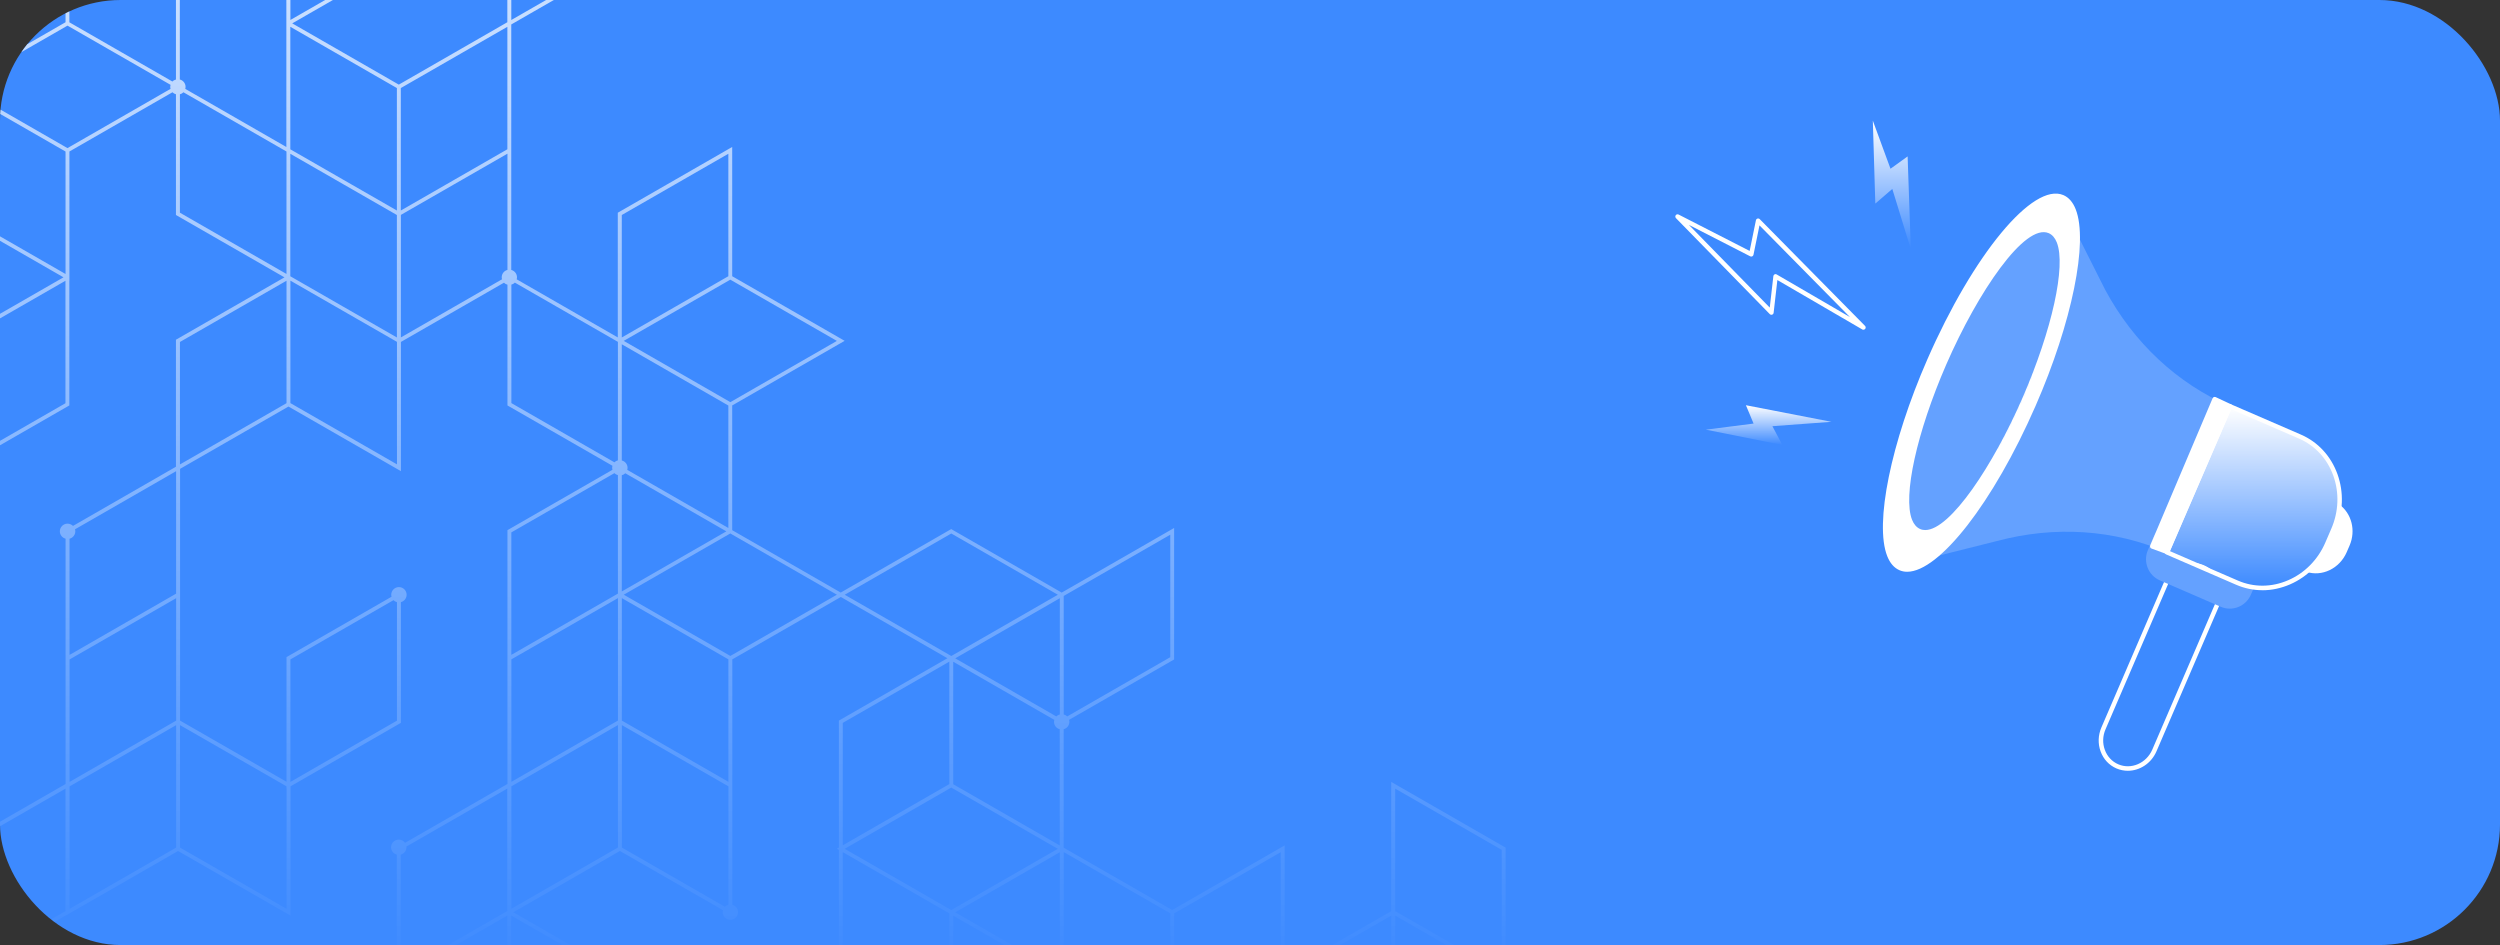 <svg width="746" height="282" viewBox="0 0 746 282" fill="none" xmlns="http://www.w3.org/2000/svg">
<rect x="0" y="0" width="746" height="282" fill="#333333" stroke="none"/>
<g clip-path="url(#clip0_345_6317)">
<rect width="746" height="282" rx="36" fill="#3D8AFF"/>
<path d="M449.278 288.967V252.937L415.136 233.319V271.891L383.338 290.168V252.273L349.782 271.553L317.398 252.949V217.596C318.382 217.34 319.109 216.453 319.109 215.392C319.109 215.182 319.073 214.984 319.015 214.797L350.063 196.952L350.356 196.788V157.551L316.812 176.832L283.842 157.878L250.872 176.82L218.488 158.205V120.986L252.044 101.705L218.488 82.425V43.853L184.64 63.308L184.347 63.472V100.691L154.177 83.347C154.224 83.16 154.271 82.962 154.271 82.752C154.271 81.691 153.544 80.804 152.56 80.547V7.299L185.237 -11.479L185.53 -11.643V-50.88L151.681 -31.424L151.389 -31.261V6.634L119.004 25.25L87.206 6.973L119.297 -11.468L119.59 -11.631V-50.868L85.742 -31.413L85.449 -31.25V43.865L55.279 26.521C55.326 26.334 55.373 26.136 55.373 25.926C55.373 24.865 54.646 23.978 53.662 23.722V-12.308L21.278 -30.923L53.076 -49.2L53.662 -48.862V-49.538L54.248 -49.877L53.662 -50.215V-88.11L22.321 -106.119C22.368 -106.306 22.415 -106.504 22.415 -106.714C22.415 -107.974 21.384 -109 20.118 -109C18.853 -109 17.822 -107.974 17.822 -106.714C17.822 -105.653 18.548 -104.766 19.532 -104.509V-69.157L-14 -49.865L18.97 -30.923L-13.121 -12.483L-13.414 -12.319V25.576L-14 25.915L-13.414 26.253V64.148L18.947 82.752L-13.156 101.204L-13.449 101.367V140.604L20.399 121.149L20.692 120.986V83.755H20.716V45.206L51.459 27.536C51.741 27.816 52.104 28.026 52.502 28.131V64.16L84.886 82.763L52.795 101.204L52.502 101.367V139.274L21.782 156.933C21.36 156.513 20.786 156.257 20.153 156.257C18.888 156.257 17.857 157.283 17.857 158.543C17.857 159.604 18.583 160.491 19.567 160.747V233.949L-13.156 252.762L-13.449 252.926V292.163L-13.402 292.128V329.382L19.567 348.323V349L20.153 348.662L20.739 349V348.323L53.416 329.545L53.709 329.382V290.145L21.794 308.492C21.372 308.072 20.798 307.815 20.165 307.815C19.532 307.815 18.947 308.072 18.536 308.492L-11.657 291.136L19.579 273.186V273.221L53.135 253.941L86.691 273.221V234.637L119.332 215.87L119.625 215.707V179.678C120.61 179.421 121.336 178.535 121.336 177.473C121.336 176.213 120.305 175.187 119.04 175.187C117.774 175.187 116.743 176.213 116.743 177.473C116.743 177.683 116.778 177.881 116.837 178.068L85.788 195.914L85.496 196.077V233.284L53.732 215.03V139.904L86.081 121.312L119.637 140.592V102.032L150.381 84.362C150.662 84.641 151.025 84.851 151.424 84.956V120.986L182.765 138.994C182.718 139.181 182.671 139.379 182.671 139.589C182.671 139.799 182.706 139.998 182.765 140.184L151.717 158.03L151.424 158.193V233.937L120.867 251.503C120.446 250.92 119.766 250.535 118.993 250.535C117.727 250.535 116.696 251.561 116.696 252.821C116.696 253.882 117.423 254.769 118.407 255.025V292.151L151.377 273.209V310.428L185.518 330.046V290.81L153.169 272.218L184.979 253.929L215.735 271.599C215.688 271.786 215.641 271.984 215.641 272.194C215.641 273.454 216.672 274.48 217.938 274.48C219.203 274.48 220.234 273.454 220.234 272.194C220.234 271.133 219.508 270.246 218.523 269.99V196.753L250.908 178.138L282.706 196.415L250.615 214.855L250.322 215.019V252.914L249.736 253.252L250.322 253.591V290.81L217.645 309.588L217.352 309.752V348.988L251.2 329.533L251.493 329.37V292.151L283.292 310.428V311.105L283.877 310.766L317.433 330.046V293.352C317.832 293.247 318.195 293.037 318.476 292.758L349.22 310.428V348.988L382.19 330.046L416.038 310.603L416.331 310.44V273.221L446.501 290.565C446.454 290.751 446.407 290.95 446.407 291.16C446.407 292.419 447.438 293.446 448.704 293.446C449.969 293.446 451 292.419 451 291.16C451 290.098 450.274 289.212 449.289 288.955L449.278 288.967ZM86.656 -30.585L118.454 -48.862V-12.319L86.656 5.958V-30.585ZM19.532 120.321L-12.266 138.598V102.055L19.532 83.778V120.321ZM52.549 292.174V328.717L20.751 346.994V312.318C21.735 312.061 22.461 311.175 22.461 310.113C22.461 309.903 22.426 309.705 22.368 309.518L52.537 292.174H52.549ZM19.579 312.318V346.994L-12.219 328.717V292.174L17.951 309.518C17.904 309.705 17.857 309.903 17.857 310.113C17.857 311.175 18.583 312.061 19.567 312.318H19.579ZM382.166 290.833L350.368 309.11V272.568L382.166 254.29V290.821V290.833ZM316.238 288.978C315.84 289.083 315.477 289.282 315.195 289.573L285.037 272.241L316.25 254.302V288.978H316.238ZM284.44 234.007V197.465L314.61 214.809C314.563 214.995 314.516 215.194 314.516 215.404C314.516 216.465 315.242 217.351 316.226 217.608V252.284L284.428 234.007H284.44ZM316.238 213.187C315.84 213.292 315.477 213.502 315.195 213.782L285.037 196.45L316.25 178.511V213.187H316.238ZM283.854 235.01L315.652 253.287L301.206 261.592L283.854 271.564L252.056 253.287L266.502 244.983L283.854 235.01ZM284.44 273.244L314.61 290.588C314.563 290.775 314.516 290.973 314.516 291.183C314.516 291.393 314.551 291.591 314.61 291.778L284.44 309.122V273.244ZM349.196 196.112L318.453 213.782C318.171 213.502 317.808 213.292 317.41 213.187V177.835L349.208 159.558V196.1L349.196 196.112ZM185.542 137.408V102.732L217.34 121.009V157.551L187.17 140.207C187.217 140.021 187.264 139.823 187.264 139.613C187.264 138.551 186.538 137.665 185.554 137.408H185.542ZM185.542 141.817C185.94 141.712 186.303 141.502 186.585 141.222L216.743 158.555L185.542 176.493V141.817ZM217.926 119.994L186.128 101.717L201.722 92.759L217.926 83.452L249.724 101.729L217.926 120.006V119.994ZM185.542 64.16L217.34 45.883V82.425L185.542 100.702V64.16ZM152.572 -30.573L184.37 -48.85V-12.308L152.572 5.969V-30.573ZM151.4 44.541L140.996 50.525L119.602 62.819V26.276L151.4 7.999V44.541ZM118.43 100.702L102.531 91.57L86.632 82.437V45.895L102.531 55.027L118.43 64.16V100.702ZM86.632 7.999L118.43 26.276V62.819L102.531 53.686L86.632 44.553V8.011V7.999ZM52.49 23.733C52.092 23.838 51.729 24.037 51.448 24.328L20.704 6.658V-29.885L52.502 -11.608V23.745L52.49 23.733ZM52.49 -87.41V-50.868L20.692 -69.145V-104.498C21.091 -104.603 21.454 -104.801 21.735 -105.093L52.479 -87.422L52.49 -87.41ZM20.106 -68.13L51.905 -49.853L20.692 -31.914L20.106 -31.576L19.521 -31.914L-11.657 -49.865L20.142 -68.142L20.106 -68.13ZM-12.242 -11.631L19.556 -29.908V6.634L-12.242 24.911V-11.631ZM-12.242 26.941L19.556 45.218V81.76L-12.242 63.483V26.941ZM20.142 44.203L-11.657 25.926L2.79 17.622L20.142 7.649L50.897 25.32C50.85 25.506 50.803 25.704 50.803 25.915C50.803 26.124 50.839 26.323 50.897 26.509L20.142 44.191V44.203ZM53.697 28.131C54.096 28.026 54.459 27.827 54.74 27.536L85.484 45.206V81.749L53.686 63.472V28.119L53.697 28.131ZM53.697 102.044L85.496 83.767V120.309L53.697 138.586V102.044ZM20.762 160.747C21.747 160.491 22.473 159.604 22.473 158.543C22.473 158.333 22.438 158.135 22.379 157.948L52.549 140.604V177.147L20.751 195.424V160.747H20.762ZM52.561 215.042L20.762 233.319V196.777L52.561 178.5V215.042ZM19.544 271.868L-12.254 290.145V253.602L19.544 235.325V271.868ZM20.762 234.66L52.561 216.383V252.926L20.762 271.203V234.66ZM86.667 196.765L117.411 179.094C117.692 179.374 118.055 179.584 118.454 179.689V215.042L86.656 233.319V196.777L86.667 196.765ZM85.519 235.314V271.203L53.721 252.926V216.383L85.484 234.637V235.325H85.507L85.519 235.314ZM118.454 138.563L86.656 120.286V83.743L102.555 92.876L118.454 102.009V138.551V138.563ZM119.625 100.667V64.125L137.798 53.686L151.424 45.859V80.536C150.44 80.792 149.713 81.679 149.713 82.74C149.713 82.95 149.748 83.148 149.807 83.335L119.637 100.679L119.625 100.667ZM152.595 120.286V84.933C152.994 84.828 153.357 84.63 153.638 84.338L184.382 102.009V137.362C183.984 137.466 183.62 137.665 183.339 137.956L152.595 120.286ZM152.595 158.858L183.339 141.187C183.62 141.467 183.984 141.677 184.382 141.782V177.135L183.796 177.473L152.584 195.412V158.869L152.595 158.858ZM152.595 234.637L184.394 216.36V252.902L152.595 271.18V234.637ZM184.394 215.019L152.595 233.296V196.753L184.394 178.476V215.019ZM119.579 290.121V255.025C120.563 254.769 121.289 253.882 121.289 252.821C121.289 252.751 121.277 252.681 121.266 252.611L151.365 235.314V271.856L119.567 290.133L119.579 290.121ZM184.335 328.017L152.537 309.74V273.197L184.335 291.474V328.017ZM217.352 269.99C216.953 270.095 216.59 270.293 216.309 270.585L185.565 252.914V216.372L217.364 234.649V269.99H217.352ZM185.554 215.019V178.476L217.352 196.753V233.296L185.554 215.019ZM217.938 195.739L186.139 177.461L217.926 159.184L218.512 159.523L249.724 177.461L217.926 195.739H217.938ZM283.866 159.196L315.664 177.473L284.452 195.412L283.866 195.75L283.28 195.412L252.067 177.473L283.866 159.196ZM251.482 215.707L283.28 197.43V233.972L251.482 252.249V215.707ZM250.31 328.717L218.512 346.994V310.451L250.31 292.174V328.717ZM251.482 290.821V254.279L283.28 272.556V309.098L251.482 290.821ZM285.037 310.101L315.195 292.769C315.477 293.049 315.84 293.259 316.238 293.364V328.04L285.026 310.101H285.037ZM317.421 288.943V254.267L349.22 272.544V309.087L319.05 291.743C319.097 291.556 319.144 291.358 319.144 291.148C319.144 290.086 318.417 289.2 317.433 288.943H317.421ZM350.391 346.971V310.44L382.19 292.163V328.705L350.391 346.982V346.971ZM415.148 309.763L383.35 328.04V291.498L415.148 273.221V309.763ZM416.32 271.868V235.325L448.118 253.602V288.955C447.719 289.06 447.356 289.258 447.075 289.55L416.331 271.879L416.32 271.868Z" fill="url(#paint0_linear_345_6317)"/>
<path d="M634.945 230C633.802 230 632.645 229.771 631.543 229.299C629.337 228.341 627.669 226.547 626.822 224.226C625.975 221.92 626.069 219.384 627.051 217.09L645.717 173.76C646.713 171.454 648.488 169.659 650.747 168.702C653.007 167.73 655.468 167.73 657.66 168.675C659.865 169.632 661.533 171.427 662.38 173.747C663.228 176.054 663.133 178.576 662.152 180.883L643.485 224.213C641.925 227.815 638.482 230 634.945 230ZM632.08 228.058C635.927 229.73 640.486 227.761 642.248 223.673L660.914 180.343C661.775 178.36 661.842 176.175 661.116 174.206C660.403 172.249 658.978 170.712 657.122 169.916C655.266 169.106 653.181 169.12 651.272 169.943C649.349 170.766 647.815 172.317 646.955 174.3L628.288 217.63C627.427 219.613 627.36 221.798 628.086 223.768C628.799 225.724 630.225 227.262 632.08 228.058Z" fill="white"/>
<path d="M646.645 164.817L667.531 173.868C677.738 178.293 689.815 173.045 694.509 162.132L696.284 158.018C700.977 147.118 696.526 134.693 686.318 130.269L665.433 121.217L646.645 164.803V164.817Z" fill="url(#paint1_linear_345_6317)"/>
<path fill-rule="evenodd" clip-rule="evenodd" d="M667.531 173.868L646.645 164.816V164.803L650.387 156.121C649.072 155.834 647.705 155.945 646.43 156.452C644.735 157.127 643.404 158.422 642.678 160.108L640.929 164.169C639.437 167.635 641.037 171.682 644.493 173.18L662.663 181.058C666.119 182.555 670.153 180.95 671.646 177.483L672.598 175.274C670.886 175.047 669.184 174.584 667.531 173.868Z" fill="#64A1FF"/>
<path fill-rule="evenodd" clip-rule="evenodd" d="M688.182 170.619C690.829 168.433 693.033 165.562 694.509 162.132L696.284 158.018C697.334 155.578 697.927 153.063 698.099 150.578C701.695 153.201 703.058 158.279 701.113 162.793L700.265 164.749C698.146 169.679 692.865 172.178 688.182 170.619Z" fill="white"/>
<path d="M675.103 176.121C672.427 176.121 669.778 175.581 667.263 174.489L646.377 165.437C646.215 165.369 646.081 165.235 646.014 165.073C645.946 164.911 645.946 164.722 646.014 164.56L664.802 120.974C664.949 120.637 665.339 120.475 665.689 120.623L686.575 129.675C691.685 131.887 695.559 136.096 697.509 141.506C699.445 146.915 699.23 152.878 696.89 158.301L695.115 162.415C692.775 167.852 688.592 172.101 683.347 174.381C680.671 175.541 677.874 176.134 675.103 176.134V176.121ZM647.533 164.466L667.801 173.248C672.561 175.312 677.901 175.271 682.823 173.126C687.758 170.981 691.699 166.975 693.891 161.862L695.666 157.748C697.872 152.635 698.074 147.023 696.258 141.937C694.442 136.879 690.811 132.953 686.05 130.889L665.783 122.107L647.533 164.452V164.466Z" fill="white"/>
<path d="M665.433 121.23L646.646 164.816C630.924 158.004 613.212 156.817 595.931 161.43L568.589 168.283L615.108 60.512L628.208 86.52C636.707 102.304 649.685 114.431 665.42 121.244L665.433 121.23Z" fill="white" fill-opacity="0.2"/>
<path d="M575.731 107.524C562.376 138.092 558.503 165.868 567.083 169.537C575.663 173.22 593.443 151.42 606.811 120.852C620.165 90.284 624.038 62.508 615.458 58.838C606.878 55.156 589.099 76.955 575.731 107.524Z" fill="white"/>
<path d="M569.1 170.617C568.293 170.617 567.527 170.468 566.814 170.158C565.213 169.47 563.976 168.054 563.142 165.936C559.323 156.25 564.245 132.116 575.112 107.254C588.829 75.876 606.662 54.333 615.713 58.218C617.314 58.906 618.551 60.322 619.385 62.44C623.204 72.126 618.282 96.26 607.415 121.122C594.774 150.045 578.635 170.617 569.087 170.617H569.1ZM613.373 59.095C604.659 59.095 588.412 80.18 576.349 107.794C565.617 132.359 560.695 156.061 564.393 165.437C565.092 167.204 566.088 168.377 567.338 168.917C567.903 169.16 568.508 169.281 569.154 169.281C577.869 169.281 594.115 148.196 606.178 120.582C616.91 96.017 621.832 72.315 618.134 62.94C617.435 61.172 616.44 59.999 615.189 59.459C614.624 59.216 614.019 59.095 613.373 59.095Z" fill="white"/>
<path d="M581.352 109.076C570.903 133.115 567.258 154.672 573.216 157.235C579.174 159.798 592.474 142.396 602.924 118.357C613.374 94.318 617.018 72.761 611.06 70.198C605.103 67.635 591.802 85.037 581.352 109.076Z" fill="#64A1FF"/>
<path d="M574.48 158.165C573.942 158.165 573.431 158.071 572.96 157.855C571.911 157.397 571.104 156.466 570.553 155.09C567.769 148.048 571.965 129.014 580.747 108.806C590.188 87.114 604.215 66.514 611.342 69.577C612.391 70.035 613.198 70.966 613.75 72.342C616.534 79.384 612.338 98.418 603.556 118.626C594.76 138.875 581.957 158.165 574.493 158.165H574.48ZM581.971 109.345C573.458 128.933 569.181 147.967 571.79 154.591C572.207 155.629 572.772 156.317 573.484 156.614C573.794 156.749 574.13 156.816 574.493 156.816C579.98 156.816 591.842 142.153 602.305 118.087C610.818 98.499 615.095 79.465 612.486 72.841C612.069 71.802 611.504 71.115 610.791 70.818C605.869 68.7 593.12 83.687 581.957 109.345H581.971Z" fill="#64A1FF"/>
<mask id="mask0_345_6317" style="mask-type:luminance" maskUnits="userSpaceOnUse" x="570" y="69" width="44" height="89">
<mask id="mask1_345_6317" style="mask-type:luminance" maskUnits="userSpaceOnUse" x="570" y="69" width="44" height="89">
<path d="M581.352 109.076C570.903 133.115 567.258 154.672 573.216 157.235C579.174 159.798 592.474 142.396 602.924 118.357C613.374 94.318 617.018 72.761 611.06 70.198C605.103 67.635 591.802 85.037 581.352 109.076Z" fill="white"/>
</mask>
<g mask="url(#mask1_345_6317)">
<path d="M574.48 158.166C573.942 158.166 573.431 158.072 572.96 157.856C571.911 157.397 571.104 156.466 570.553 155.09C567.769 148.048 571.965 129.014 580.747 108.806C590.188 87.114 604.215 66.515 611.342 69.577C612.391 70.036 613.198 70.967 613.75 72.343C616.534 79.384 612.338 98.419 603.556 118.627C594.76 138.875 581.957 158.166 574.493 158.166H574.48ZM581.971 109.346C573.458 128.933 569.181 147.968 571.79 154.591C572.207 155.63 572.772 156.318 573.484 156.615C573.794 156.75 574.13 156.817 574.493 156.817C579.98 156.817 591.842 142.153 602.305 118.087C610.818 98.5 615.095 79.465 612.486 72.842C612.069 71.803 611.504 71.115 610.791 70.818C605.869 68.7 593.12 83.688 581.957 109.346H581.971Z" fill="white"/>
</g>
</mask>
<g mask="url(#mask0_345_6317)">
<path d="M616.024 115.132L603.624 109.844C598.567 107.686 592.287 110.91 589.611 117.061C586.934 123.213 588.871 129.958 593.928 132.116L606.327 137.404L616.024 115.132Z" fill="#64A1FF"/>
<path d="M606.327 138.093C606.233 138.093 606.152 138.079 606.058 138.039L593.658 132.751C591.372 131.779 589.57 129.864 588.574 127.368C587.31 124.171 587.458 120.313 588.978 116.805C591.802 110.33 598.473 106.931 603.866 109.237L616.265 114.526C616.427 114.593 616.561 114.728 616.628 114.903C616.696 115.065 616.696 115.254 616.628 115.416L606.932 137.688C606.824 137.944 606.569 138.093 606.313 138.093H606.327ZM600.315 109.845C596.348 109.845 592.232 112.731 590.229 117.331C588.843 120.515 588.709 123.982 589.839 126.855C590.699 129.014 592.246 130.66 594.196 131.496L605.977 136.528L615.136 115.483L603.368 110.452C602.386 110.033 601.364 109.831 600.315 109.831V109.845Z" fill="#64A1FF"/>
<path d="M592.354 119.827C593.255 117.439 593.12 114.93 592.152 113.312C590.915 114.229 589.812 115.686 589.112 117.547C588.265 119.773 588.171 122.094 588.696 123.942C590.161 123.402 591.56 121.905 592.354 119.827Z" fill="#64A1FF"/>
<path d="M588.695 124.616C588.587 124.616 588.48 124.589 588.386 124.549C588.224 124.468 588.09 124.32 588.049 124.131C587.458 122.067 587.619 119.585 588.48 117.318C589.206 115.416 590.362 113.797 591.748 112.772C591.896 112.664 592.097 112.624 592.272 112.651C592.46 112.691 592.622 112.799 592.716 112.961C593.832 114.823 593.926 117.548 592.972 120.057C592.138 122.256 590.631 123.942 588.923 124.562C588.843 124.589 588.776 124.603 588.695 124.603V124.616ZM591.923 114.391C591.021 115.254 590.255 116.428 589.744 117.79C589.098 119.504 588.897 121.352 589.166 122.971C590.228 122.31 591.156 121.095 591.734 119.598C592.407 117.804 592.474 115.861 591.923 114.404V114.391Z" fill="#64A1FF"/>
</g>
<path d="M660.861 119.098L642.235 163.049L646.646 164.667L665.434 121.23L660.861 119.098Z" fill="white"/>
<path d="M646.645 165.342C646.565 165.342 646.484 165.342 646.417 165.302L642.005 163.683C641.831 163.615 641.696 163.494 641.615 163.319C641.548 163.143 641.548 162.955 641.615 162.793L660.242 118.842C660.309 118.68 660.444 118.545 660.618 118.478C660.793 118.41 660.982 118.424 661.143 118.491L665.702 120.623C666.038 120.771 666.173 121.162 666.038 121.5L647.264 164.938C647.156 165.194 646.914 165.342 646.645 165.342ZM643.135 162.658L646.282 163.818L664.546 121.567L661.21 120.002L643.135 162.658Z" fill="white"/>
<path d="M558.852 36L559.591 60.754L564.662 56.383L570.189 74.339L569.234 46.671L564.124 50.353L558.852 36Z" fill="url(#paint2_linear_345_6317)"/>
<path d="M509.011 128.218L531.834 132.764L528.888 127.179L546.493 125.871L520.98 120.92L523.267 126.397L509.011 128.218Z" fill="url(#paint3_linear_345_6317)"/>
<path d="M556.042 98.405C555.921 98.405 555.813 98.378 555.705 98.31L530.368 83.566L529.252 93.332C529.225 93.589 529.05 93.805 528.808 93.899C528.566 93.98 528.297 93.913 528.109 93.737L500.109 65.098C499.88 64.869 499.853 64.491 500.041 64.221C500.23 63.951 500.593 63.87 500.889 64.019L522.097 74.878L523.967 65.732C524.02 65.489 524.195 65.287 524.437 65.219C524.679 65.152 524.935 65.219 525.11 65.395L556.526 97.245C556.768 97.487 556.781 97.865 556.58 98.135C556.445 98.31 556.243 98.391 556.042 98.391V98.405ZM529.817 81.799C529.938 81.799 530.045 81.826 530.153 81.893L552.021 94.614L525.029 67.256L523.24 76.025C523.2 76.227 523.065 76.403 522.877 76.497C522.689 76.591 522.46 76.591 522.285 76.497L503.968 67.108L528.095 91.781L529.171 82.392C529.198 82.163 529.333 81.974 529.534 81.866C529.628 81.812 529.736 81.799 529.83 81.799H529.817Z" fill="white"/>
</g>
<defs>
<linearGradient id="paint0_linear_345_6317" x1="218.5" y1="-109" x2="218.5" y2="288.01" gradientUnits="userSpaceOnUse">
<stop stop-color="white"/>
<stop offset="1" stop-color="white" stop-opacity="0"/>
</linearGradient>
<linearGradient id="paint1_linear_345_6317" x1="672.399" y1="121.217" x2="672.399" y2="175.438" gradientUnits="userSpaceOnUse">
<stop stop-color="white"/>
<stop offset="1" stop-color="white" stop-opacity="0"/>
</linearGradient>
<linearGradient id="paint2_linear_345_6317" x1="564.52" y1="36" x2="564.52" y2="74.339" gradientUnits="userSpaceOnUse">
<stop stop-color="white"/>
<stop offset="1" stop-color="white" stop-opacity="0"/>
</linearGradient>
<linearGradient id="paint3_linear_345_6317" x1="527.752" y1="120.92" x2="527.752" y2="132.764" gradientUnits="userSpaceOnUse">
<stop stop-color="white"/>
<stop offset="1" stop-color="white" stop-opacity="0"/>
</linearGradient>
<clipPath id="clip0_345_6317">
<rect width="746" height="282" rx="36" fill="white"/>
</clipPath>
</defs>
</svg>
